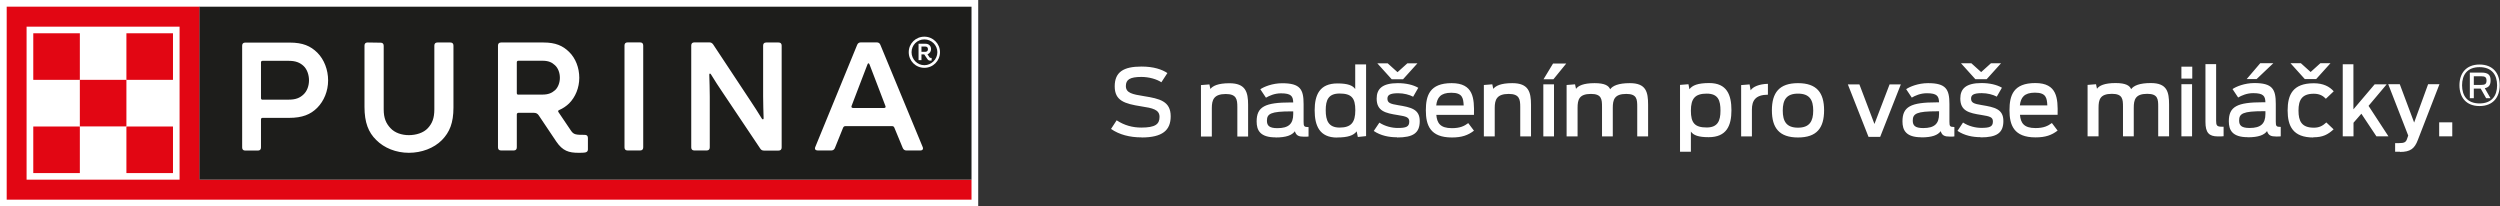 <?xml version="1.0" encoding="UTF-8"?><svg id="Vrstva_2" xmlns="http://www.w3.org/2000/svg" viewBox="0 0 257.69 21.26"><rect x="0" y="0" width="257.69" height="21.26" fill="#333333" stroke="none"/><defs><style>.cls-1{fill:#fff;}.cls-2{fill:#e20613;}.cls-3{fill:#1d1d1b;}</style></defs><g id="Vrstva_3"><g><path class="cls-1" d="m117.67,14.17c2.16,0,3-.75,3-2.18,0-1.56-1.13-1.82-2.76-2.08-1.2-.19-1.86-.33-1.86-1.04,0-.66.41-.94,1.6-.94.79,0,1.58.23,2.06.55l.62-.95c-.56-.37-1.4-.67-2.67-.67-1.85,0-2.76.56-2.76,2.04s1.01,1.79,2.72,2.06c1.18.18,1.9.33,1.9,1.09s-.45,1.1-1.88,1.1c-.88,0-1.74-.22-2.54-.75l-.58.89c.85.59,1.92.87,3.15.87h0Zm6.12-.1h1.12v-2.94c0-.84.21-1.44,1.44-1.44,1.11,0,1.19.56,1.19,1.34v3.04h1.11v-3.26c0-1.33-.26-2.23-1.93-2.23-1.19,0-1.71.28-1.96.59l-.1-.47-.87.07v5.3h0Zm7.69.1c1.1,0,1.69-.23,1.99-.64.14.45.4.56.95.56.24,0,.38,0,.46-.02v-.97c-.47,0-.51-.08-.51-.57v-1.8c0-1.52-.34-2.15-2.21-2.15-1.01,0-1.89.37-2.25.62l.58.87c.34-.2.89-.45,1.55-.45,1.06,0,1.24.3,1.26.94h-.27c-2.64,0-3.5.44-3.5,1.96,0,.91.36,1.64,1.95,1.64h0Zm.19-.96c-.85,0-1.08-.27-1.08-.77,0-.72.4-.96,2.51-.96h.2v.28c0,1.01-.48,1.45-1.63,1.45h0Zm6.16.96c1.11,0,1.69-.21,2.01-.63l.12.58.85-.09v-7.39h-1.12v2.54c-.25-.37-.76-.58-1.83-.58-1.84,0-2.35,1.18-2.35,2.77s.5,2.81,2.31,2.81h0Zm.25-1.02c-1.15,0-1.43-.73-1.43-1.79s.28-1.72,1.43-1.72c1.23,0,1.62.46,1.62,1.72s-.43,1.79-1.62,1.79h0Zm5.36-4.98h1.18l1.48-1.64h-1.04l-1.01.91-1.01-.91h-1.07l1.48,1.64h0Zm.56,6c1.67,0,2.34-.46,2.34-1.69s-.9-1.42-2.23-1.64c-.81-.13-1.1-.24-1.1-.67,0-.35.22-.56,1.1-.56.59,0,1.16.15,1.55.36l.53-.92c-.53-.31-1.27-.48-2.11-.48-1.59,0-2.18.58-2.18,1.59,0,1.29.89,1.5,2.18,1.7.88.14,1.18.23,1.18.67,0,.54-.33.66-1.19.66-.58,0-1.29-.16-1.89-.55l-.58.86c.73.49,1.58.65,2.4.65h0Zm5.65,0c1.03,0,1.67-.23,2.28-.7l-.59-.78c-.41.3-.83.52-1.69.52-1.2,0-1.53-.53-1.6-1.37h3.88c.04-1.7-.04-3.27-2.3-3.27s-2.66,1.27-2.66,2.8.44,2.8,2.68,2.8h0Zm-.05-4.61c1.15,0,1.23.55,1.27,1.31h-2.83c.09-.8.44-1.31,1.55-1.31h0Zm3.35,4.5h1.12v-2.94c0-.84.21-1.44,1.44-1.44,1.11,0,1.19.56,1.19,1.34v3.04h1.11v-3.26c0-1.33-.26-2.23-1.93-2.23-1.19,0-1.71.28-1.96.59l-.1-.47-.87.07v5.3h0Zm6.15-5.89h1.02l1.32-1.62h-1.36l-.98,1.62h0Zm-.02,5.89h1.1v-5.37h-1.1v5.37h0Zm2.41,0h1.12v-2.94c0-.84.15-1.44,1.38-1.44,1.11,0,1.14.56,1.14,1.34v3.04h1.11v-2.94c0-.84.16-1.44,1.39-1.44,1.11,0,1.13.56,1.13,1.34v3.04h1.12v-3.26c0-1.33-.21-2.23-1.88-2.23-1.18,0-1.77.27-2.03.63-.15-.36-.53-.63-1.61-.63-1.14,0-1.69.27-1.91.59l-.1-.47-.87.07v5.3h0Zm11.68,1.58h1.12v-2.08c.26.38.77.58,1.83.58,1.85,0,2.35-1.18,2.35-2.78s-.48-2.8-2.29-2.8c-1.18,0-1.75.24-2.04.64l-.1-.52-.87.07v6.88h0Zm2.75-2.5c-1.23,0-1.63-.47-1.63-1.73s.44-1.76,1.63-1.76,1.42.71,1.42,1.76-.29,1.73-1.42,1.73h0Zm3.54.92h1.12v-2.76c0-.93.36-1.53,1.65-1.54v-1.12c-.91.02-1.56.31-1.78.67l-.11-.61-.87.07v5.3h0Zm5.87.11c1.94,0,2.69-.98,2.69-2.8s-.76-2.8-2.69-2.8-2.69.98-2.69,2.8.76,2.8,2.69,2.8h0Zm0-1.01c-1.19,0-1.57-.65-1.57-1.76s.38-1.75,1.57-1.75,1.57.64,1.57,1.75-.39,1.76-1.57,1.76h0Zm7.26.95h1.21l2.13-5.41h-1.16l-1.56,4.08-1.55-4.08h-1.19l2.13,5.41h0Zm5.46.05c1.1,0,1.69-.23,1.99-.64.14.45.4.56.95.56.24,0,.38,0,.46-.02v-.97c-.47,0-.51-.08-.51-.57v-1.8c0-1.52-.35-2.15-2.21-2.15-1.01,0-1.89.37-2.25.62l.58.87c.34-.2.89-.45,1.55-.45,1.06,0,1.24.3,1.26.94h-.27c-2.64,0-3.5.44-3.5,1.96,0,.91.36,1.64,1.95,1.64h0Zm.19-.96c-.85,0-1.08-.27-1.08-.77,0-.72.4-.96,2.51-.96h.2v.28c0,1.01-.48,1.45-1.63,1.45h0Zm5.36-5.04h1.18l1.48-1.64h-1.04l-1.01.91-1.01-.91h-1.07l1.48,1.64h0Zm.56,6c1.67,0,2.34-.46,2.34-1.69s-.9-1.42-2.23-1.64c-.81-.13-1.1-.24-1.1-.67,0-.35.22-.56,1.1-.56.59,0,1.16.15,1.55.36l.53-.92c-.53-.31-1.27-.48-2.11-.48-1.59,0-2.18.58-2.18,1.59,0,1.29.89,1.5,2.18,1.7.88.14,1.18.23,1.18.67,0,.54-.33.66-1.19.66-.58,0-1.29-.16-1.89-.55l-.57.86c.73.49,1.58.65,2.4.65h0Zm5.65,0c1.03,0,1.67-.23,2.28-.7l-.59-.78c-.41.3-.83.52-1.69.52-1.2,0-1.53-.53-1.6-1.37h3.88c.04-1.7-.04-3.27-2.3-3.27s-2.66,1.27-2.66,2.8.44,2.8,2.68,2.8h0Zm-.05-4.61c1.15,0,1.23.55,1.27,1.31h-2.83c.09-.8.44-1.31,1.55-1.31h0Zm5.43,4.5h1.12v-2.94c0-.84.15-1.44,1.38-1.44,1.11,0,1.14.56,1.14,1.34v3.04h1.11v-2.94c0-.84.16-1.44,1.39-1.44,1.11,0,1.13.56,1.13,1.34v3.04h1.12v-3.26c0-1.33-.21-2.23-1.88-2.23-1.18,0-1.77.27-2.03.63-.15-.36-.53-.63-1.61-.63-1.14,0-1.69.27-1.91.59l-.1-.47-.87.07v5.3h0Zm9.66,0h1.1v-5.37h-1.1v5.37h0Zm0-5.95h1.12v-1.23h-1.12v1.23h0Zm3.76,5.96c.26,0,.5,0,.59-.02v-.98h-.2c-.5,0-.57-.15-.57-.62v-5.83h-1.1v5.96c0,1.11.37,1.49,1.28,1.49h0Zm3.08.09c1.1,0,1.69-.23,1.99-.64.14.45.4.56.95.56.24,0,.38,0,.46-.02v-.97c-.47,0-.51-.08-.51-.57v-1.8c0-1.52-.34-2.15-2.21-2.15-1.01,0-1.89.37-2.25.62l.58.87c.34-.2.89-.45,1.55-.45,1.06,0,1.24.3,1.26.94h-.27c-2.64,0-3.5.44-3.5,1.96,0,.91.36,1.64,1.95,1.64h0Zm.19-.96c-.85,0-1.08-.27-1.08-.77,0-.72.4-.96,2.51-.96h.2v.28c0,1.01-.48,1.45-1.63,1.45h0Zm-.3-5.04h1.02l1.73-1.64h-1.35l-1.4,1.64h0Zm6.87,6c.99,0,1.51-.29,2.09-.82l-.75-.71c-.39.36-.74.54-1.29.54-1.26,0-1.58-.68-1.58-1.76s.34-1.74,1.58-1.74c.66,0,1,.27,1.24.52l.81-.77c-.44-.5-1.09-.83-2.05-.83-2.17,0-2.7,1.18-2.7,2.8s.55,2.79,2.65,2.79h0Zm-.89-6h1.18l1.48-1.64h-1.04l-1.01.91-1.01-.91h-1.07l1.48,1.64h0Zm3.93,5.9h1.1v-1.4l.81-.93,1.55,2.33h1.24l-2.05-3.14,1.87-2.22h-1.24l-2.19,2.58v-4.65h-1.1v7.44h0Zm5.89,1.61c1.06,0,1.51-.34,1.84-1.23l2.23-5.75h-1.17l-1.44,3.95-1.48-3.95h-1.19l2.06,5.29-.12.34c-.11.35-.29.44-.83.44h-.4v.89c.12,0,.39,0,.5,0h0Zm4.04-1.61h1.35v-1.44h-1.35v1.44h0Zm4.16-3.12c1.39,0,2.08-.91,2.08-2.14s-.69-2.14-2.08-2.14-2.07.91-2.07,2.14.68,2.14,2.07,2.14h0Zm0-.27c-1.27,0-1.8-.8-1.8-1.87s.53-1.87,1.8-1.87,1.81.8,1.81,1.87-.54,1.87-1.81,1.87h0Zm.68-.54h.45l-.59-1.03c.47-.09.6-.39.6-.8,0-.51-.19-.81-.94-.81h-1.2v2.64h.41v-.99h.71l.56.99h0Zm-1.27-1.37v-.89h.77c.39,0,.54.1.54.45s-.16.44-.54.44h-.78Z"/><polygon class="cls-1" points="100.83 0 0 0 0 21.26 100.83 21.26 100.83 0 100.83 0"/><polygon class="cls-1" points="18.52 18.52 2.74 18.52 2.74 2.75 18.52 2.75 18.52 18.52 18.52 18.52"/><path class="cls-2" d="m2.74,2.75h15.77v15.77H2.74V2.75h0ZM.69.69v19.89h99.45v-2.06H20.58V.69H.69Z"/><polygon class="cls-2" points="8.23 8.23 3.43 8.23 3.43 3.43 8.23 3.43 8.23 8.23 8.23 8.23"/><polygon class="cls-2" points="8.23 17.84 3.43 17.84 3.43 13.04 8.23 13.04 8.23 17.84 8.23 17.84"/><polygon class="cls-2" points="13.03 13.03 8.23 13.03 8.23 8.23 13.03 8.23 13.03 13.03 13.03 13.03"/><polygon class="cls-2" points="17.83 8.23 13.03 8.23 13.03 3.43 17.83 3.43 17.83 8.23 17.83 8.23"/><polygon class="cls-2" points="17.83 17.84 13.03 17.84 13.03 13.04 17.83 13.04 17.83 17.84 17.83 17.84"/><polygon class="cls-3" points="20.56 18.52 100.14 18.52 100.14 .69 20.56 .69 20.56 18.52 20.56 18.52"/><path class="cls-1" d="m95.38,5.34c.14,0,.27-.08.27-.27,0-.21-.14-.27-.27-.27h-.4v.54h.4Zm-.7-.83h.72c.37,0,.57.25.57.56,0,.22-.13.44-.37.52l.19.29c.08.11.11.09.24.09v.27c-.24.02-.33.02-.46-.18l-.3-.45h-.29v.59h-.3v-1.7h0Zm.6,2.21c.73,0,1.34-.62,1.34-1.34s-.6-1.32-1.34-1.32-1.32.59-1.32,1.32.59,1.34,1.32,1.34m0-2.94c.89,0,1.61.71,1.61,1.6s-.71,1.61-1.61,1.61-1.61-.71-1.61-1.61.72-1.6,1.61-1.6m-7.36,7.35h3.2c.14,0,.21-.08.14-.22l-.71-1.86c-.32-.81-.6-1.56-.92-2.4-.06-.17-.16-.17-.22,0-.32.84-.6,1.59-.92,2.4l-.71,1.86c-.06.14.02.22.16.22m.41-6.5c.06-.16.19-.26.37-.26h1.65c.17,0,.3.07.37.24l4.36,10.53c.1.22,0,.37-.24.37h-1.44c-.18,0-.3-.1-.37-.26l-.86-2.08c-.05-.13-.13-.17-.26-.17h-4.77c-.13,0-.21.05-.26.17l-.84,2.08c-.06.16-.19.26-.37.26h-1.4c-.24,0-.35-.14-.25-.37l4.31-10.51h0Zm-17.1.06c0-.21.11-.32.32-.32h1.56c.16,0,.28.07.38.21l3.85,5.82c.37.56.76,1.15,1.17,1.83.07.11.18.09.18-.03-.02-.65-.05-1.62-.05-2.27v-5.23c0-.21.11-.32.32-.32h1.27c.21,0,.32.11.32.32v10.5c0,.21-.11.32-.32.32h-1.51c-.16,0-.29-.06-.38-.21l-3.9-5.82c-.38-.56-.76-1.14-1.18-1.83-.06-.11-.17-.1-.17.03.02.65.05,1.62.05,2.27v5.23c0,.21-.11.32-.32.32h-1.27c-.21,0-.32-.11-.32-.32V4.68h0Zm-6.88,0c0-.21.11-.32.32-.32h1.29c.21,0,.32.11.32.32v10.5c0,.21-.11.32-.32.32h-1.29c-.21,0-.32-.11-.32-.32V4.68h0Zm-10.94,5.06h2.48c.61,0,.97-.16,1.31-.46.32-.3.49-.8.49-1.27,0-.51-.18-1-.51-1.3-.32-.3-.68-.46-1.29-.46h-2.48c-.09,0-.16.06-.16.16v3.18c0,.1.06.16.16.16m-2.1-5.06c0-.21.11-.32.32-.32h4.37c1.25,0,2,.34,2.64.97.67.65,1.05,1.64,1.05,2.67s-.4,1.99-1.05,2.64c-.29.28-.64.52-1.02.68-.11.05-.14.11-.08.21l1.29,1.91c.13.19.25.32.48.38.21.06.56.06.95.06.21,0,.32.11.32.32v1.18c0,.14-.06.25-.22.3-.14.05-.57.05-.73.05-1.02,0-1.65-.19-2.31-1.16l-1.81-2.7c-.11-.17-.27-.26-.48-.26h-1.62c-.09,0-.16.07-.16.16v3.4c0,.21-.11.32-.32.32h-1.3c-.21,0-.32-.11-.32-.32V4.68h0Zm-12.55,9.73c-.81-.79-1.21-1.81-1.21-3.42v-6.31c0-.21.11-.32.32-.32l1.34.02c.21,0,.32.11.32.32v6.55c0,.91.24,1.45.7,1.94.45.49,1.17.72,1.89.72s1.5-.22,1.96-.72c.45-.49.67-1.03.67-1.94v-6.57c0-.21.11-.32.32-.32h1.33c.21,0,.32.11.32.32v6.39c0,1.59-.4,2.54-1.19,3.35-.83.84-2.1,1.31-3.41,1.31s-2.54-.49-3.36-1.32m-11.72-4.16h2.72c.7,0,1.13-.18,1.5-.53.38-.35.57-.91.57-1.46s-.19-1.14-.57-1.49c-.36-.33-.8-.52-1.5-.52h-2.72c-.1,0-.16.06-.16.16v3.69c0,.09.06.16.16.16m-2.1-5.57c0-.21.11-.32.32-.32h4.58c1.35,0,2.15.35,2.85,1.04.7.7,1.11,1.76,1.11,2.86s-.43,2.13-1.13,2.83c-.68.68-1.53,1.03-2.9,1.03h-2.73c-.1,0-.16.06-.16.16v2.89c0,.21-.11.32-.32.32h-1.3c-.21,0-.32-.11-.32-.32V4.68h0Z"/></g></g></svg>